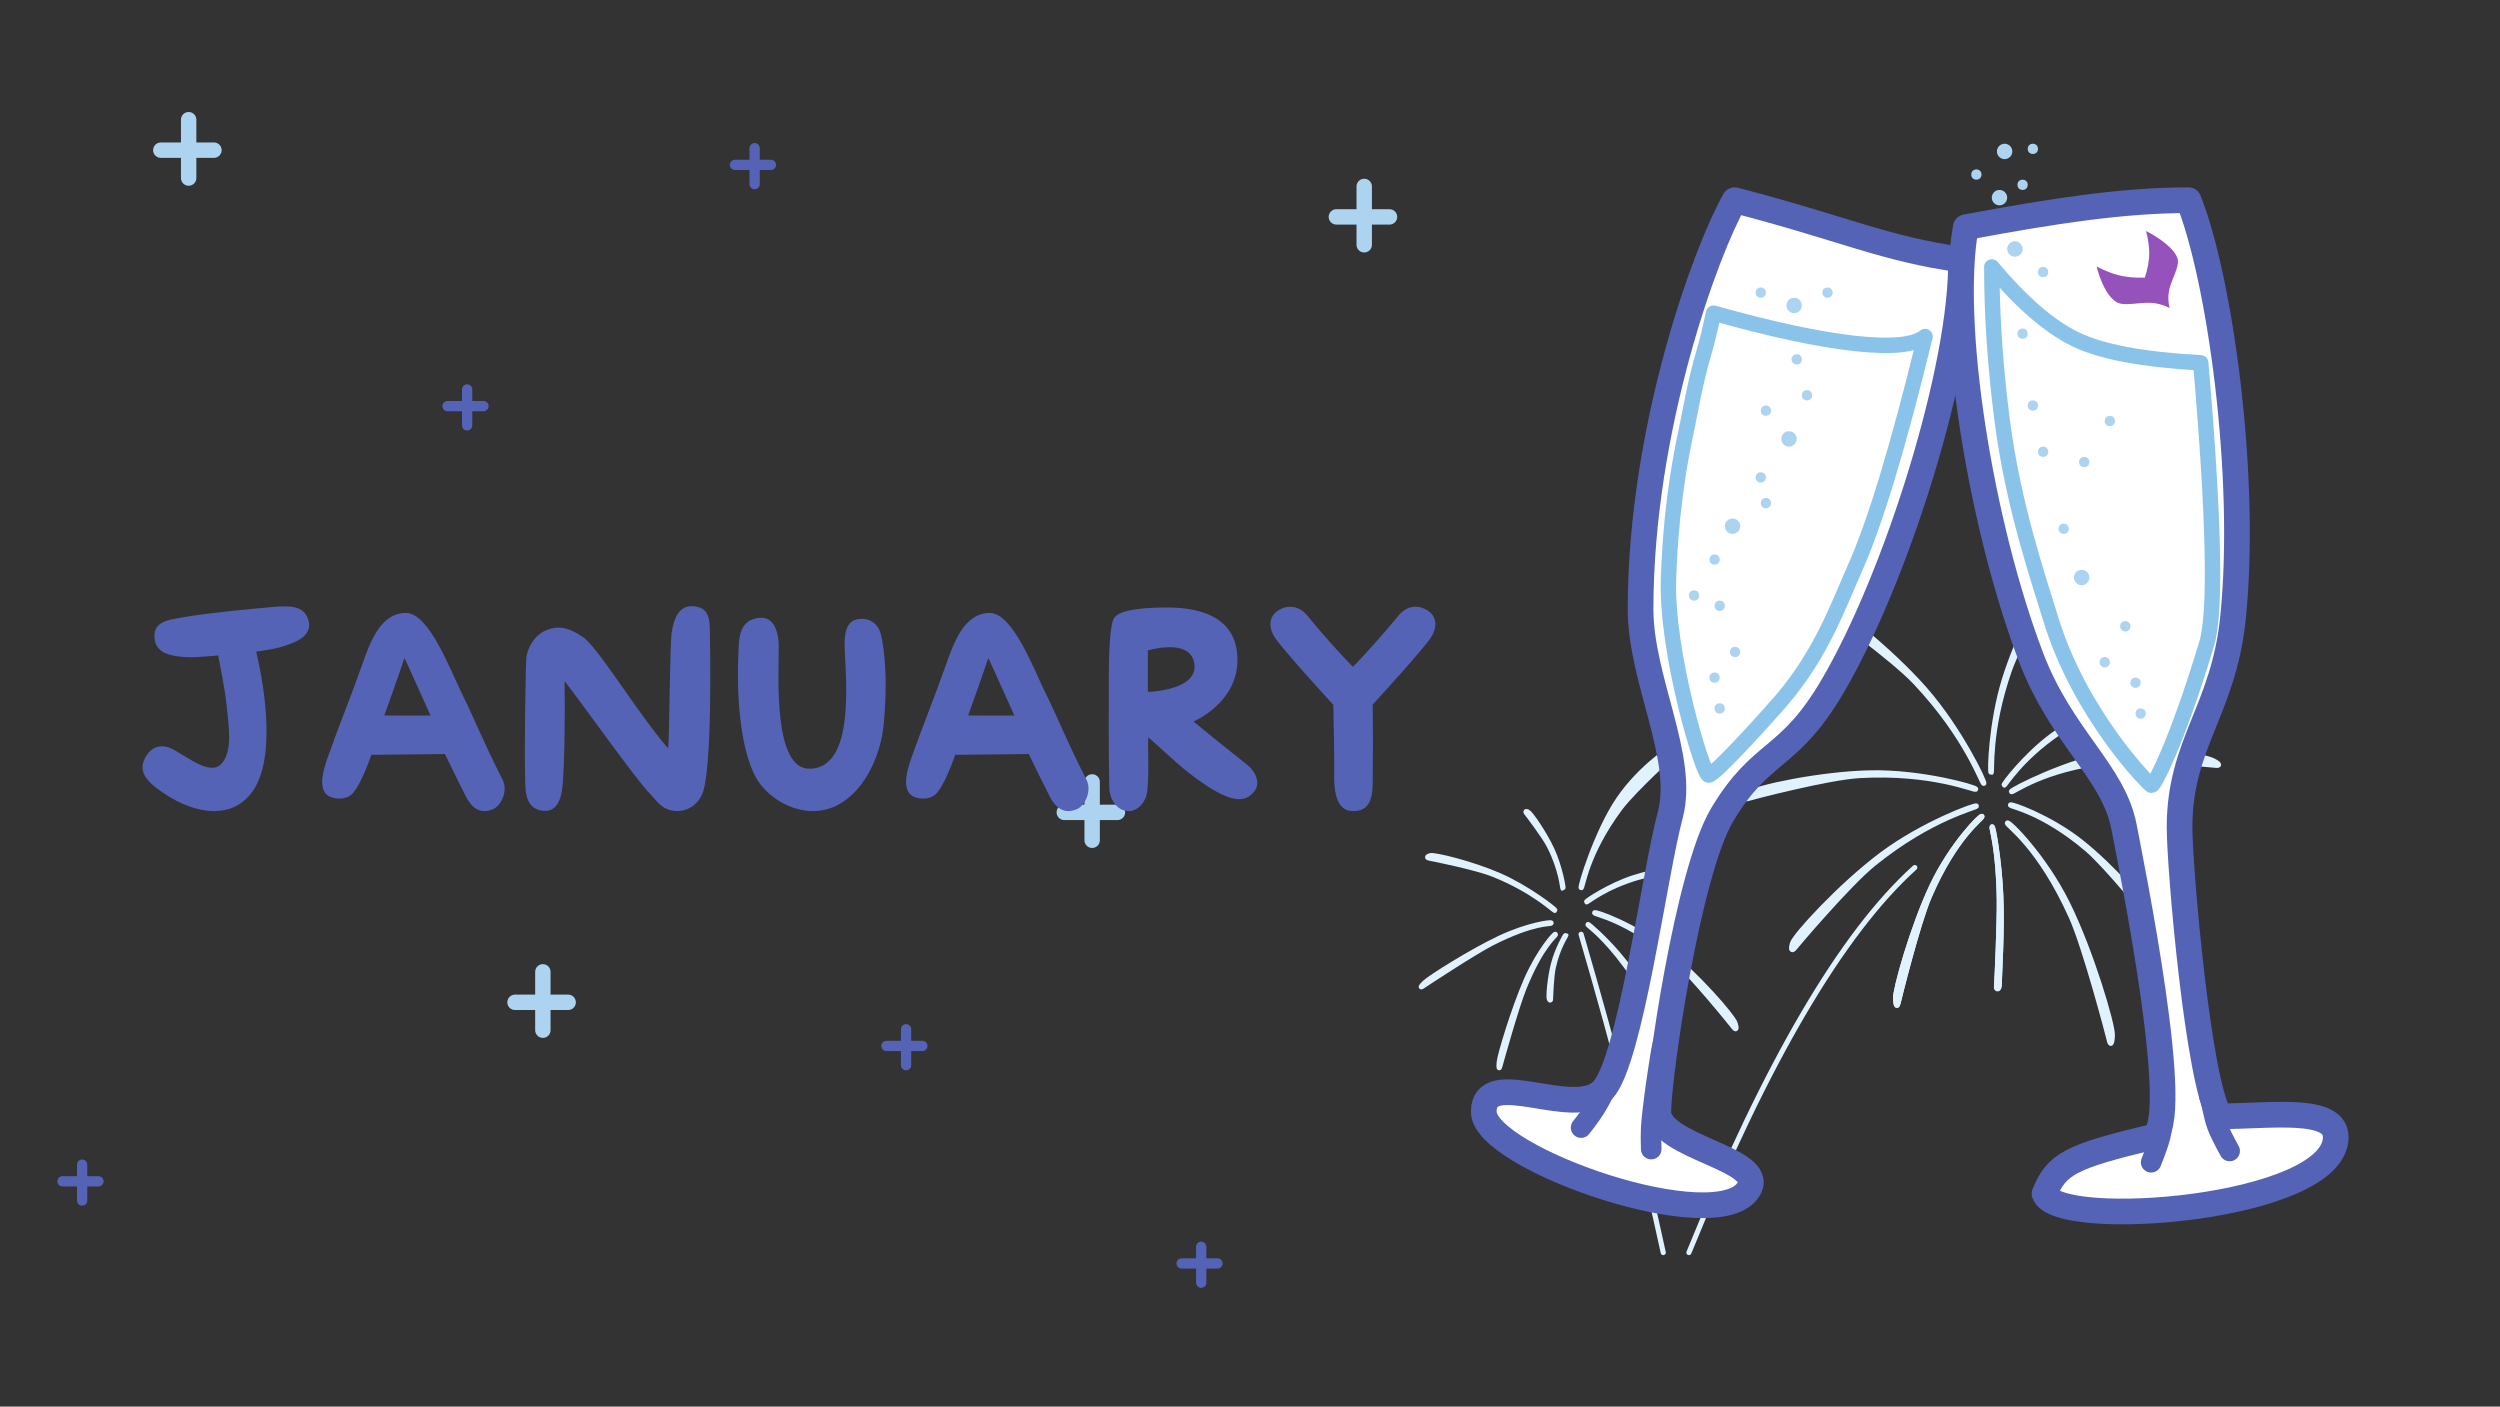 <?xml version="1.0" encoding="UTF-8"?>
<svg width="487px" height="274px" viewBox="0 0 487 274" version="1.1" xmlns="http://www.w3.org/2000/svg" xmlns:xlink="http://www.w3.org/1999/xlink">
    <rect x="0" y="0" width="487" height="274" fill="#333333" stroke="none"/>
    <title>illus-january-21</title>
    <g id="illus-january-21" stroke="none" stroke-width="1" fill="none" fill-rule="evenodd">
        <g id="Group" transform="translate(141.5, 136.5) scale(-1, 1) translate(-141.5, -136.5) translate(12, 23)" stroke-linecap="round">
            <line x1="234.25" y1="0.316" x2="234.25" y2="11.684" id="Line-16" stroke="#ACD3EF" stroke-width="3"></line>
            <line x1="239.676" y1="6.25" x2="229.324" y2="6.25" id="Line-16" stroke="#ACD3EF" stroke-width="3"></line>
            <line x1="124" y1="5.868" x2="124" y2="12.868" id="Line-16" stroke="#5563B6" stroke-width="2"></line>
            <line x1="127.824" y1="9.118" x2="120.824" y2="9.118" id="Line-16" stroke="#5563B6" stroke-width="2"></line>
            <line x1="180" y1="52.868" x2="180" y2="59.868" id="Line-16" stroke="#5563B6" stroke-width="2"></line>
            <line x1="183.824" y1="56.118" x2="176.824" y2="56.118" id="Line-16" stroke="#5563B6" stroke-width="2"></line>
            <line x1="5.25" y1="13.316" x2="5.25" y2="24.684" id="Line-16" stroke="#ACD3EF" stroke-width="3"></line>
            <line x1="10.676" y1="19.25" x2="0.324" y2="19.25" id="Line-16" stroke="#ACD3EF" stroke-width="3"></line>
            <line x1="165.25" y1="166.316" x2="165.25" y2="177.684" id="Line-16" stroke="#ACD3EF" stroke-width="3"></line>
            <line x1="170.676" y1="172.25" x2="160.324" y2="172.25" id="Line-16" stroke="#ACD3EF" stroke-width="3"></line>
            <line x1="94.5" y1="177.5" x2="94.5" y2="184.5" id="Line-16" stroke="#5563B6" stroke-width="2"></line>
            <line x1="98.324" y1="180.75" x2="91.324" y2="180.75" id="Line-16" stroke="#5563B6" stroke-width="2"></line>
            <line x1="255" y1="203.868" x2="255" y2="210.868" id="Line-16" stroke="#5563B6" stroke-width="2"></line>
            <line x1="258.824" y1="207.118" x2="251.824" y2="207.118" id="Line-16" stroke="#5563B6" stroke-width="2"></line>
            <line x1="37" y1="219.868" x2="37" y2="226.868" id="Line-16" stroke="#5563B6" stroke-width="2"></line>
            <line x1="40.824" y1="223.118" x2="33.824" y2="223.118" id="Line-16" stroke="#5563B6" stroke-width="2"></line>
            <line x1="58.25" y1="129.316" x2="58.25" y2="140.684" id="Line-16" stroke="#ACD3EF" stroke-width="3"></line>
            <line x1="63.676" y1="135.25" x2="53.324" y2="135.25" id="Line-16" stroke="#ACD3EF" stroke-width="3"></line>
        </g>
        <g id="Group-2" transform="translate(276.399, 112.58)" stroke="#E1F2FF">
            <path d="M31.601,69.42 C38.331,92.461 43.664,113.128 47.601,131.42" id="Path-2" stroke-linecap="round"></path>
            <path d="M52.601,56.42 C66.799,69.221 81.466,94.221 96.601,131.42" id="Path-2" stroke-linecap="round" transform="translate(74.601, 93.92) scale(-1, 1) translate(-74.601, -93.92) "></path>
            <path d="M72.772,71.2 C73.198,69.689 82.01,60.018 90.117,53.939 C98.225,47.86 108.601,44.069 108.601,44.445 C108.601,44.781 99.847,46.583 88.598,55.662 C83.716,59.602 73.593,71.545 73.198,72.064 C72.804,72.584 72.346,72.711 72.772,71.2 Z" id="Path-3" fill="#E1F2FF"></path>
            <path d="M2.694,65.954 C2.967,65.199 8.596,60.363 13.776,57.324 C18.955,54.284 25.585,52.389 25.585,52.577 C25.585,52.745 19.992,53.645 12.805,58.185 C9.686,60.155 3.218,66.126 2.967,66.386 C2.715,66.646 2.422,66.71 2.694,65.954 Z" id="Path-3" fill="#E1F2FF" transform="translate(14.085, 59.564) rotate(54) translate(-14.085, -59.564) "></path>
            <path d="M15.654,94.287 C15.784,92.884 18.476,83.904 20.953,78.259 C23.431,72.615 26.601,69.094 26.601,69.444 C26.601,69.755 23.926,71.428 20.489,79.859 C18.998,83.518 15.904,94.607 15.784,95.09 C15.663,95.572 15.523,95.69 15.654,94.287 Z" id="Path-3" fill="#E1F2FF"></path>
            <path d="M21.654,79.115 C21.784,78.737 24.476,76.319 26.953,74.8 C29.431,73.28 32.601,72.332 32.601,72.426 C32.601,72.51 29.926,72.961 26.489,75.23 C24.998,76.215 21.904,79.201 21.784,79.331 C21.663,79.461 21.523,79.493 21.654,79.115 Z" id="Path-3" fill="#E1F2FF" transform="translate(27.101, 75.92) rotate(-44) translate(-27.101, -75.92) "></path>
            <path d="M7.654,85.287 C7.784,83.884 10.476,74.904 12.953,69.259 C15.431,63.615 18.601,60.094 18.601,60.444 C18.601,60.755 15.926,62.428 12.489,70.859 C10.998,74.518 7.904,85.607 7.784,86.09 C7.663,86.572 7.523,86.69 7.654,85.287 Z" id="Path-3" fill="#E1F2FF" transform="translate(13.101, 73.42) rotate(41) translate(-13.101, -73.42) "></path>
            <path d="M68.033,54.078 C68.429,52.6 77.228,43.319 85.403,37.563 C93.577,31.807 104.152,28.377 104.163,28.748 C104.172,29.08 95.211,30.595 83.887,39.218 C78.972,42.96 68.887,54.443 68.496,54.944 C68.105,55.445 67.637,55.557 68.033,54.078 Z" id="Path-3" fill="#E1F2FF" transform="translate(86.023, 42.001) rotate(34) translate(-86.023, -42.001) "></path>
            <path d="M75.411,34.784 C75.856,33.358 85.226,24.283 93.871,18.602 C102.516,12.921 113.614,9.425 113.617,9.782 C113.62,10.099 104.245,11.726 92.255,20.219 C87.052,23.905 76.294,35.117 75.875,35.606 C75.457,36.094 74.967,36.21 75.411,34.784 Z" id="Path-3" fill="#E1F2FF" transform="translate(94.426, 22.847) rotate(82) translate(-94.426, -22.847) "></path>
            <path d="M17.531,57.097 C17.694,56.607 21.111,53.488 24.265,51.535 C27.418,49.582 31.466,48.38 31.467,48.503 C31.468,48.612 28.049,49.171 23.676,52.091 C21.778,53.357 17.853,57.212 17.701,57.38 C17.548,57.548 17.369,57.588 17.531,57.097 Z" id="Path-3" fill="#E1F2FF" transform="translate(24.467, 52.994) rotate(97) translate(-24.467, -52.994) "></path>
            <path d="M101.743,29.746 C102.142,28.501 110.059,20.439 117.3,15.332 C124.542,10.225 133.749,6.956 133.743,7.264 C133.738,7.539 125.991,9.152 115.934,16.767 C111.57,20.072 102.461,30.015 102.106,30.447 C101.75,30.879 101.345,30.99 101.743,29.746 Z" id="Path-3" transform="translate(117.661, 18.994) scale(-1, 1) rotate(108) translate(-117.661, -18.994) "></path>
            <path d="M114.015,39.501 C114.281,38.593 120.058,32.862 125.408,29.293 C130.758,25.724 137.655,23.568 137.66,23.796 C137.664,23.999 131.828,24.973 124.413,30.315 C121.194,32.633 114.568,39.72 114.31,40.029 C114.053,40.338 113.748,40.409 114.015,39.501 Z" id="Path-3" transform="translate(125.786, 32.009) scale(-1, 1) rotate(70) translate(-125.786, -32.009) "></path>
            <path d="M116.609,67.081 C116.899,65.706 123.016,56.932 128.661,51.429 C134.305,45.926 141.552,42.519 141.555,42.862 C141.557,43.168 135.434,44.769 127.606,52.992 C124.209,56.561 117.186,67.399 116.913,67.871 C116.64,68.342 116.32,68.456 116.609,67.081 Z" id="Path-3" transform="translate(129.025, 55.515) scale(-1, 1) rotate(6) translate(-129.025, -55.515) "></path>
            <path d="M35.609,88.081 C35.899,86.706 42.016,77.932 47.661,72.429 C53.305,66.926 60.552,63.519 60.555,63.862 C60.557,64.168 54.434,65.769 46.606,73.992 C43.209,77.561 36.186,88.399 35.913,88.871 C35.64,89.342 35.32,89.456 35.609,88.081 Z" id="Path-3" transform="translate(48.025, 76.515) scale(-1, 1) rotate(6) translate(-48.025, -76.515) "></path>
            <path d="M110.226,86.257 C110.594,84.26 117.835,71.41 124.448,63.304 C131.061,55.198 139.456,50.082 139.449,50.578 C139.444,51.021 132.386,53.495 123.199,65.592 C119.212,70.842 110.878,86.702 110.553,87.392 C110.227,88.081 109.858,88.254 110.226,86.257 Z" id="Path-3" fill="#E1F2FF" transform="translate(124.761, 69.205) scale(-1, 1) rotate(-13) translate(-124.761, -69.205) "></path>
            <path d="M89.245,79.56 C89.552,77.839 95.591,66.763 101.105,59.778 C106.619,52.793 113.617,48.386 113.611,48.814 C113.606,49.196 107.723,51.325 100.063,61.75 C96.739,66.274 89.788,79.944 89.517,80.538 C89.245,81.132 88.937,81.281 89.245,79.56 Z" id="Path-3" transform="translate(101.364, 64.866) rotate(-13) translate(-101.364, -64.866) "></path>
            <path d="M104.175,76.58 C104.926,75.279 108.801,67.383 112.522,61.552 C116.243,55.72 120.628,50.557 120.618,50.912 C120.61,51.229 117.479,53.809 112.299,62.509 C110.052,66.284 104.528,76.895 104.341,77.39 C104.155,77.885 103.424,77.881 104.175,76.58 Z" id="Path-3" transform="translate(112.231, 64.294) scale(-1, 1) rotate(-30) translate(-112.231, -64.294) "></path>
            <path d="M89.245,79.56 C89.552,77.839 95.591,66.763 101.105,59.778 C106.619,52.793 113.617,48.386 113.611,48.814 C113.606,49.196 107.723,51.325 100.063,61.75 C96.739,66.274 89.788,79.944 89.517,80.538 C89.245,81.132 88.937,81.281 89.245,79.56 Z" id="Path-3" transform="translate(101.364, 64.866) rotate(-13) translate(-101.364, -64.866) "></path>
            <path d="M104.175,76.58 C104.926,75.279 108.801,67.383 112.522,61.552 C116.243,55.72 120.628,50.557 120.618,50.912 C120.61,51.229 117.479,53.809 112.299,62.509 C110.052,66.284 104.528,76.895 104.341,77.39 C104.155,77.885 103.424,77.881 104.175,76.58 Z" id="Path-3" transform="translate(112.231, 64.294) scale(-1, 1) rotate(-30) translate(-112.231, -64.294) "></path>
            <path d="M33.656,81.487 C34.149,80.759 36.689,76.339 39.129,73.075 C41.57,69.812 44.445,66.922 44.438,67.12 C44.433,67.297 42.38,68.742 38.983,73.611 C37.509,75.724 33.888,81.663 33.765,81.94 C33.643,82.217 33.164,82.215 33.656,81.487 Z" id="Path-3" transform="translate(38.938, 74.61) scale(-1, 1) rotate(4) translate(-38.938, -74.61) "></path>
            <path d="M121.213,51.994 C121.519,50.412 125.27,42.194 131.82,35.991 C138.369,29.789 150.149,24.301 150.161,24.697 C150.172,25.051 142.947,26.731 133.88,36.017 C129.945,40.047 121.906,52.377 121.595,52.915 C121.284,53.452 120.907,53.575 121.213,51.994 Z" id="Path-3" fill="#E1F2FF" transform="translate(135.631, 38.978) scale(-1, 1) rotate(52) translate(-135.631, -38.978) "></path>
            <path d="M28.785,56.683 C29.059,55.412 32.414,48.803 38.274,43.815 C44.133,38.827 54.672,34.414 54.683,34.733 C54.693,35.017 48.229,36.368 40.117,43.835 C36.597,47.076 29.405,56.992 29.127,57.424 C28.848,57.856 28.511,57.955 28.785,56.683 Z" id="Path-3" fill="#E1F2FF" transform="translate(41.683, 46.216) scale(-1, 1) rotate(96) translate(-41.683, -46.216) "></path>
            <path d="M34.059,65.352 C34.267,64.701 38.661,60.549 42.716,57.944 C46.77,55.34 51.976,53.727 51.977,53.89 C51.978,54.034 47.581,54.792 41.958,58.684 C39.518,60.373 34.473,65.503 34.277,65.726 C34.081,65.949 33.851,66.003 34.059,65.352 Z" id="Path-3" transform="translate(42.977, 59.878) scale(-1, 1) rotate(51) translate(-42.977, -59.878) "></path>
        </g>
        <g id="Group-3" transform="translate(381.516, 28)">
            <circle id="Oval" fill="#ACD3EF" cx="27.984" cy="73.5" r="1.5"></circle>
            <circle id="Oval" fill="#ACD3EF" cx="3.484" cy="6" r="1"></circle>
            <circle id="Oval" fill="#ACD3EF" cx="12.484" cy="8" r="1"></circle>
            <circle id="Oval" fill="#ACD3EF" cx="8.984" cy="1.5" r="1.5"></circle>
            <circle id="Oval" fill="#ACD3EF" cx="7.984" cy="10.5" r="1.5"></circle>
            <circle id="Oval" fill="#ACD3EF" cx="14.484" cy="1" r="1"></circle>
            <path d="M1.426,16.265 C18.838,13.002 32.254,11 44.812,11 C50.811,25.898 56.321,64.456 53.469,92.383 C51.637,110.33 43.062,116.845 43.062,133.129 C43.062,141.271 46.765,183.521 50.963,189.451 C60.694,189.451 73.484,187.48 73.484,193.512 C73.484,207.541 19.394,211.75 16.759,204.519 C19.08,198.797 21.78,197.289 37.679,193.512 C44.167,191.971 33.561,140.036 32.254,133.129 C30.215,122.354 20.067,115.666 14.124,100.011 C4.124,73.667 -1.958,34.716 1.426,16.265 Z" id="Rectangle" stroke="#5563B6" stroke-width="5" fill="#FFFFFF" stroke-linejoin="round"></path>
            <path d="M6.484,24 C12.282,30.923 17.702,35.615 22.746,38.076 C27.789,40.537 35.936,42.071 47.186,42.678 C49.799,73.061 50.184,91.308 48.342,97.418 C42.4,117.126 38.069,125.062 37.607,125 C37.216,124.946 23.587,111.199 17.904,92.361 C15.712,85.096 10.673,70.796 8.479,53.656 C7.149,43.269 6.484,33.384 6.484,24 Z" id="Rectangle" stroke="#89C3EA" stroke-width="3" stroke-linejoin="round"></path>
            <circle id="Oval" fill="#ACD3EF" cx="35.484" cy="111" r="1"></circle>
            <circle id="Oval" fill="#ACD3EF" cx="34.484" cy="105" r="1"></circle>
            <circle id="Oval" fill="#ACD3EF" cx="28.484" cy="101" r="1"></circle>
            <circle id="Oval" fill="#ACD3EF" cx="32.484" cy="94" r="1"></circle>
            <circle id="Oval" fill="#ACD3EF" cx="20.484" cy="75" r="1"></circle>
            <circle id="Oval" fill="#ACD3EF" cx="24.484" cy="62" r="1"></circle>
            <circle id="Oval" fill="#ACD3EF" cx="16.484" cy="60" r="1"></circle>
            <circle id="Oval" fill="#ACD3EF" cx="29.484" cy="54" r="1"></circle>
            <circle id="Oval" fill="#ACD3EF" cx="12.484" cy="37" r="1"></circle>
            <circle id="Oval" fill="#ACD3EF" cx="16.484" cy="25" r="1"></circle>
            <circle id="Oval" fill="#ACD3EF" cx="14.484" cy="51" r="1"></circle>
            <circle id="Oval" fill="#ACD3EF" cx="10.984" cy="20.5" r="1.5"></circle>
            <circle id="Oval" fill="#ACD3EF" cx="23.984" cy="84.5" r="1.5"></circle>
            <path d="M40.155,187.327 C39.747,188.805 39.889,190.812 39.318,193.273 C39.081,194.296 38.484,196.009 37.526,198.411" id="Path-4" stroke="#5563B6" stroke-width="4" stroke-linecap="round"></path>
            <path d="M52.155,185.327 C51.747,186.805 51.889,188.812 51.318,191.273 C51.081,192.296 50.484,194.009 49.526,196.411" id="Path-4" stroke="#5563B6" stroke-width="4" stroke-linecap="round" transform="translate(50.841, 190.869) scale(-1, 1) rotate(7) translate(-50.841, -190.869) "></path>
        </g>
        <path d="M48.791,154.707 C53.904,148.45 51.613,134.141 49.9,126.932 C52.946,126.501 54.832,126.193 57.375,125.088 C59.891,123.996 60.695,122.311 59.973,120.486 C59.015,118.063 56.725,117.923 53.13,118.238 C49.132,118.588 40.345,119.425 36.23,120.162 C36.036,120.196 35.84,120.229 35.643,120.262 L35.053,120.358 C32.431,120.785 29.903,121.269 30.093,124.177 C30.29,127.184 32.938,127.744 35.883,127.996 C36.538,128.052 37.491,128.035 38.47,127.986 L38.961,127.96 C40.758,127.855 42.492,127.671 42.492,127.671 C42.492,127.671 43.838,134.129 44.154,137.569 C44.459,140.894 45.536,146.472 42.996,148.922 C40.952,150.892 37.04,147.878 33.992,146.119 C31.649,144.767 29.368,145.227 28.131,147.92 C27.245,149.848 27.962,151.563 30.364,153.417 C36.93,158.487 44.501,159.956 48.791,154.707 Z M96.094,157.599 C97.631,156.916 99.004,154.051 97.915,151.906 C93.93,144.05 92.303,139.779 90.23,135.625 C87.708,130.571 83.64,119.402 79.073,119.402 C74.12,119.402 72.088,125.086 70.448,129.751 C68.379,135.638 65.998,141.43 63.87,147.463 C63.02,149.876 61.929,153.327 63.746,154.882 C64.551,155.571 66.973,156.037 68.428,154.809 C70.169,153.341 72.147,147.584 72.32,147.075 L72.332,147.039 L72.332,147.039 L86.674,146.882 C86.674,146.882 87.597,148.786 88.594,150.82 L88.955,151.554 C89.717,153.104 90.463,154.606 90.82,155.28 C92.19,157.866 93.991,158.533 96.094,157.599 Z M74.861,139.382 C75.732,136.99 78.105,130.275 78.788,128.168 C79.546,129.704 82.904,137.331 83.872,139.381 C81.538,139.438 76.763,139.381 74.861,139.382 Z M136.786,154.692 C138.76,150.119 138.365,126.629 138.284,122.912 C138.238,120.808 138.259,118.121 134.721,118.09 C132.244,118.068 131.244,120.476 130.842,123.261 C130.657,124.549 130.559,128.992 130.475,133.681 L130.458,134.621 C130.378,139.172 130.306,143.771 130.173,145.79 C128.246,143.646 125.927,140.475 123.615,137.21 L123.037,136.392 C119.189,130.934 115.449,125.428 113.658,124.181 C110.471,121.961 108.467,121.889 106.251,122.841 C103.924,123.839 102.585,126.562 102.501,128.45 C102.425,130.181 102.255,138.685 102.246,145.719 L102.246,146.608 C102.247,149.102 102.272,151.358 102.33,152.985 C102.398,154.849 102.786,157.938 106.201,157.962 C109.049,157.982 109.503,154.408 109.648,152.42 C109.934,148.49 110.004,142.933 110.01,138.504 L110.009,137.169 C110.006,135.302 109.994,133.718 109.985,132.667 C112.976,136.477 124.019,152.018 126.495,154.491 C126.799,154.795 127.078,155.117 127.354,155.438 L127.63,155.758 C128.601,156.872 129.638,157.892 131.761,157.995 C133.686,158.088 135.803,156.97 136.786,154.692 Z M172.12,141.32 C172.649,135.848 172.826,129.154 171.641,123.77 C171.078,121.21 169.108,120.35 167.279,120.585 C165.184,120.855 164.735,122.62 164.553,124.406 C164.169,128.17 167.665,149.722 157.664,149.749 C150.679,149.767 151.68,132.063 151.698,126.27 L151.698,125.902 C151.695,125.435 151.684,125.068 151.656,124.821 C151.273,121.39 149.819,119.77 146.975,120.531 C143.767,121.389 143.957,124.962 143.828,127.625 C143.503,134.286 143.986,145.439 147.206,151.37 C148.937,154.558 153,157.652 157.623,157.974 C166.139,158.565 171.372,149.074 172.12,141.32 Z M209.828,157.599 C211.364,156.916 212.738,154.051 211.649,151.906 C207.664,144.05 206.037,139.779 203.964,135.625 C201.442,130.571 197.374,119.402 192.807,119.402 C187.854,119.402 185.822,125.086 184.182,129.751 C182.113,135.638 179.732,141.43 177.604,147.463 C176.754,149.876 175.663,153.327 177.48,154.882 C178.285,155.571 180.707,156.037 182.162,154.809 C183.903,153.341 185.881,147.584 186.054,147.075 L186.066,147.039 L186.066,147.039 L200.408,146.882 C200.408,146.882 201.331,148.786 202.328,150.82 L202.689,151.554 C203.451,153.104 204.197,154.606 204.554,155.28 C205.924,157.866 207.725,158.533 209.828,157.599 Z M188.595,139.382 C189.466,136.99 191.839,130.275 192.522,128.168 C193.28,129.704 196.638,137.331 197.606,139.381 C195.272,139.438 190.497,139.381 188.595,139.382 Z M219.896,158 C221.689,158 223.283,156.179 223.487,154.111 C223.885,150.086 223.567,146.729 223.671,143.617 C227.57,146.956 230.228,149.888 235.05,153.051 C237.592,154.719 241.083,156.592 243.218,155.182 C246.451,153.048 244.362,150.08 242.826,148.868 C237.372,144.566 232.489,140.549 232.489,140.549 C232.489,140.549 240.947,137.051 241.053,128.704 C241.119,123.617 238.5,118.295 227.108,118.34 C223.627,118.354 218.348,118.608 217.083,120.306 C216.127,121.589 215.999,128.035 215.989,132.704 L215.989,134.045 C215.99,134.575 215.991,135.067 215.992,135.507 L215.992,136.455 C215.992,136.525 215.992,136.592 215.992,136.656 C215.985,137.851 215.98,139.262 215.98,140.787 L215.98,142.119 C215.984,145.959 216.014,150.292 216.102,153.636 C216.149,155.424 217.419,158 219.896,158 Z M223.603,134.785 L223.601,126.709 C223.601,126.709 223.656,126.693 223.756,126.665 L223.898,126.626 C225.339,126.242 231.574,124.833 232.575,128.866 C233.981,134.529 223.603,134.784 223.603,134.785 Z M267.409,151.889 L267.408,151.458 C267.405,150.667 267.393,149.868 267.413,149.103 C267.437,148.205 267.447,146.962 267.449,145.615 L267.449,144.669 C267.446,141.374 267.402,137.808 267.396,137.253 C268.012,136.582 277.339,126.414 278.842,124.044 C279.725,122.651 280.43,119.978 277.476,118.579 C275.853,117.81 273.872,118.127 272.38,119.973 C269.925,123.012 265.44,128.034 263.543,129.903 C261.647,128.034 257.161,123.012 254.706,119.973 C253.215,118.127 251.233,117.81 249.611,118.579 C246.657,119.978 247.361,122.651 248.244,124.044 C248.917,125.105 251.158,127.729 253.484,130.364 L254.207,131.181 C257.016,134.344 259.724,137.289 259.724,137.289 L259.725,137.329 C259.733,137.69 259.794,140.497 259.846,143.451 L259.857,144.085 C259.889,145.99 259.916,147.887 259.92,149.167 L259.92,149.752 C259.92,149.987 259.917,150.186 259.914,150.343 C259.842,153.593 260.045,157.918 263.487,157.998 C267.088,158.082 267.399,155.11 267.409,151.889 Z" id="January" fill="#5563B6" fill-rule="nonzero"></path>
        <path d="M422.351,59.74 C422.507,59.868 422.608,59.967 422.643,59.998 C422.645,60.004 422.642,59.993 422.643,59.998 C422.643,59.999 422.643,59.998 422.643,59.998 C418.84,58.067 416.251,59.536 413.311,59.19 C413.271,59.178 413.225,59.169 413.172,59.161 C413.107,59.152 413.04,59.139 412.976,59.124 C412.201,58.942 411.475,58.33 410.825,57.454 C410.821,57.45 410.818,57.446 410.815,57.441 C410.759,57.369 410.707,57.293 410.654,57.218 C410.654,57.218 410.654,57.216 410.652,57.215 C410.557,57.076 410.462,56.928 410.369,56.778 C410.359,56.763 410.349,56.748 410.339,56.733 C410.315,56.69 410.29,56.648 410.265,56.606 C410.239,56.562 410.213,56.52 410.189,56.477 C410.164,56.433 410.14,56.389 410.116,56.346 C410.09,56.301 410.066,56.256 410.041,56.211 C410.024,56.181 410.007,56.147 409.989,56.114 C409.333,54.881 408.8,53.399 408.419,51.922 C408.419,51.922 408.41,51.908 408.419,51.922 C409.848,52.654 411.335,53.254 412.59,53.586 C414.101,53.987 415.994,54.155 417.811,54.074 C418.368,52.45 418.689,50.693 418.673,49.219 C418.659,47.986 418.437,46.494 418.051,45 C418.169,45.06 418.286,45.123 418.405,45.184 C418.439,45.203 418.474,45.222 418.509,45.242 C418.593,45.286 418.676,45.33 418.759,45.378 C418.797,45.398 418.836,45.42 418.874,45.442 C418.957,45.489 419.039,45.535 419.121,45.582 C419.154,45.602 419.189,45.621 419.222,45.64 C419.326,45.701 419.429,45.762 419.531,45.824 C419.541,45.83 419.552,45.836 419.561,45.842 C419.68,45.912 419.797,45.986 419.914,46.059 C419.923,46.064 419.932,46.07 419.941,46.076 C420.047,46.142 420.148,46.208 420.251,46.275 C420.273,46.288 420.293,46.303 420.314,46.316 C420.408,46.377 420.501,46.44 420.594,46.502 C420.611,46.515 420.628,46.528 420.647,46.54 C420.753,46.613 420.859,46.686 420.962,46.76 C420.962,46.76 420.963,46.761 420.965,46.761 C421.295,46.999 421.611,47.24 421.907,47.485 C421.911,47.488 421.915,47.491 421.919,47.494 C422.413,47.905 422.851,48.324 423.211,48.741 C423.263,48.803 423.314,48.864 423.363,48.925 C423.365,48.928 423.368,48.929 423.369,48.931 L423.369,48.932 C423.414,48.987 423.458,49.043 423.498,49.097 L423.499,49.099 C423.501,49.101 423.502,49.103 423.503,49.105 C423.548,49.164 423.592,49.223 423.632,49.283 L423.633,49.283 C423.638,49.291 423.642,49.298 423.648,49.307 C423.649,49.308 423.65,49.308 423.65,49.309 C423.703,49.385 423.753,49.463 423.799,49.537 C423.806,49.551 423.813,49.563 423.82,49.575 C423.823,49.579 423.825,49.584 423.83,49.589 C423.881,49.675 423.928,49.762 423.971,49.849 C424.002,49.909 424.029,49.969 424.055,50.029 C424.066,50.055 424.075,50.08 424.085,50.105 C424.101,50.142 424.114,50.179 424.128,50.216 C424.138,50.243 424.146,50.27 424.154,50.299 C424.166,50.332 424.176,50.368 424.186,50.402 C424.194,50.429 424.2,50.456 424.206,50.484 C424.215,50.518 424.223,50.552 424.23,50.587 C424.234,50.613 424.239,50.641 424.243,50.667 C424.249,50.703 424.252,50.739 424.257,50.773 C424.26,50.798 424.262,50.823 424.264,50.847 C424.266,50.887 424.267,50.925 424.267,50.966 C424.267,50.984 424.268,51.005 424.267,51.025 C424.267,51.085 424.262,51.143 424.255,51.201 C424.251,51.24 424.249,51.275 424.249,51.307 C423.85,54.068 421.669,56.059 422.643,59.998" id="Fill-583" fill="#9452BA"></path>
        <g id="Group-4" transform="translate(288.504, 38.581)">
            <path d="M49.411,0.419 C70.485,5.875 78.916,10.029 93.491,11.969 C93.793,32.694 81.097,73.606 68.485,95.099 C59.828,109.851 54.664,107.197 46.941,120.199 C40.296,131.385 34.537,171.116 34.537,178.005 C34.537,184.894 55.496,187.091 52.215,192.941 C46.516,203.103 0.536,187.091 0.536,178.005 C0.536,168.919 18.216,179.667 23.712,173.795 C29.087,168.052 33.738,131.797 36.855,120.199 C39.86,109.019 31.081,93.827 31.081,80.074 C31.081,44.731 43.896,10.029 49.411,0.419 Z" id="Rectangle" stroke="#5563B6" stroke-width="5" fill="#FFFFFF" stroke-linejoin="round"></path>
            <path d="M45.295,22.419 C56.511,25.566 65.673,27.533 72.78,28.319 C79.887,29.106 84.459,28.659 86.496,26.979 C81.291,48.366 76.719,63.452 72.78,72.238 C69.644,79.233 66.41,88.584 58.639,97.722 C56.65,100.062 45.42,112.566 44.32,112.418 C43.22,112.269 35.978,88.472 36.525,74.001 C36.761,67.772 37.304,57.725 40.02,45.146 C40.703,41.987 41.669,35.941 43.464,29.915 C44.012,28.078 44.622,25.579 45.295,22.419 Z" id="Rectangle" stroke="#89C3EA" stroke-width="3" stroke-linejoin="round"></path>
            <circle id="Oval" fill="#ACD3EF" cx="46.496" cy="99.419" r="1"></circle>
            <circle id="Oval" fill="#ACD3EF" cx="45.496" cy="93.419" r="1"></circle>
            <circle id="Oval" fill="#ACD3EF" cx="49.496" cy="88.419" r="1"></circle>
            <circle id="Oval" fill="#ACD3EF" cx="41.496" cy="77.419" r="1"></circle>
            <circle id="Oval" fill="#ACD3EF" cx="45.496" cy="70.419" r="1"></circle>
            <circle id="Oval" fill="#ACD3EF" cx="46.496" cy="79.419" r="1"></circle>
            <circle id="Oval" fill="#ACD3EF" cx="48.996" cy="63.919" r="1.5"></circle>
            <circle id="Oval" fill="#ACD3EF" cx="60.996" cy="20.919" r="1.5"></circle>
            <circle id="Oval" fill="#ACD3EF" cx="55.496" cy="59.419" r="1"></circle>
            <circle id="Oval" fill="#ACD3EF" cx="54.496" cy="54.419" r="1"></circle>
            <circle id="Oval" fill="#ACD3EF" cx="59.996" cy="46.919" r="1.5"></circle>
            <circle id="Oval" fill="#ACD3EF" cx="55.496" cy="41.419" r="1"></circle>
            <circle id="Oval" fill="#ACD3EF" cx="63.496" cy="38.419" r="1"></circle>
            <circle id="Oval" fill="#ACD3EF" cx="61.496" cy="31.419" r="1"></circle>
            <circle id="Oval" fill="#ACD3EF" cx="67.496" cy="18.419" r="1"></circle>
            <circle id="Oval" fill="#ACD3EF" cx="54.496" cy="18.419" r="1"></circle>
            <path d="M24.537,172.413 C23.874,174.811 22.193,177.7 19.494,181.079" id="Path-4" stroke="#5563B6" stroke-width="4" stroke-linecap="round"></path>
            <path d="M38.783,165.624 C38.342,167.215 33.666,177.817 32.03,180.758 C31.477,181.751 30.737,182.935 29.811,184.309" id="Path-4" stroke="#5563B6" stroke-width="4" stroke-linecap="round" transform="translate(34.297, 174.967) scale(-1, 1) rotate(-32) translate(-34.297, -174.967) "></path>
        </g>
    </g>
</svg>